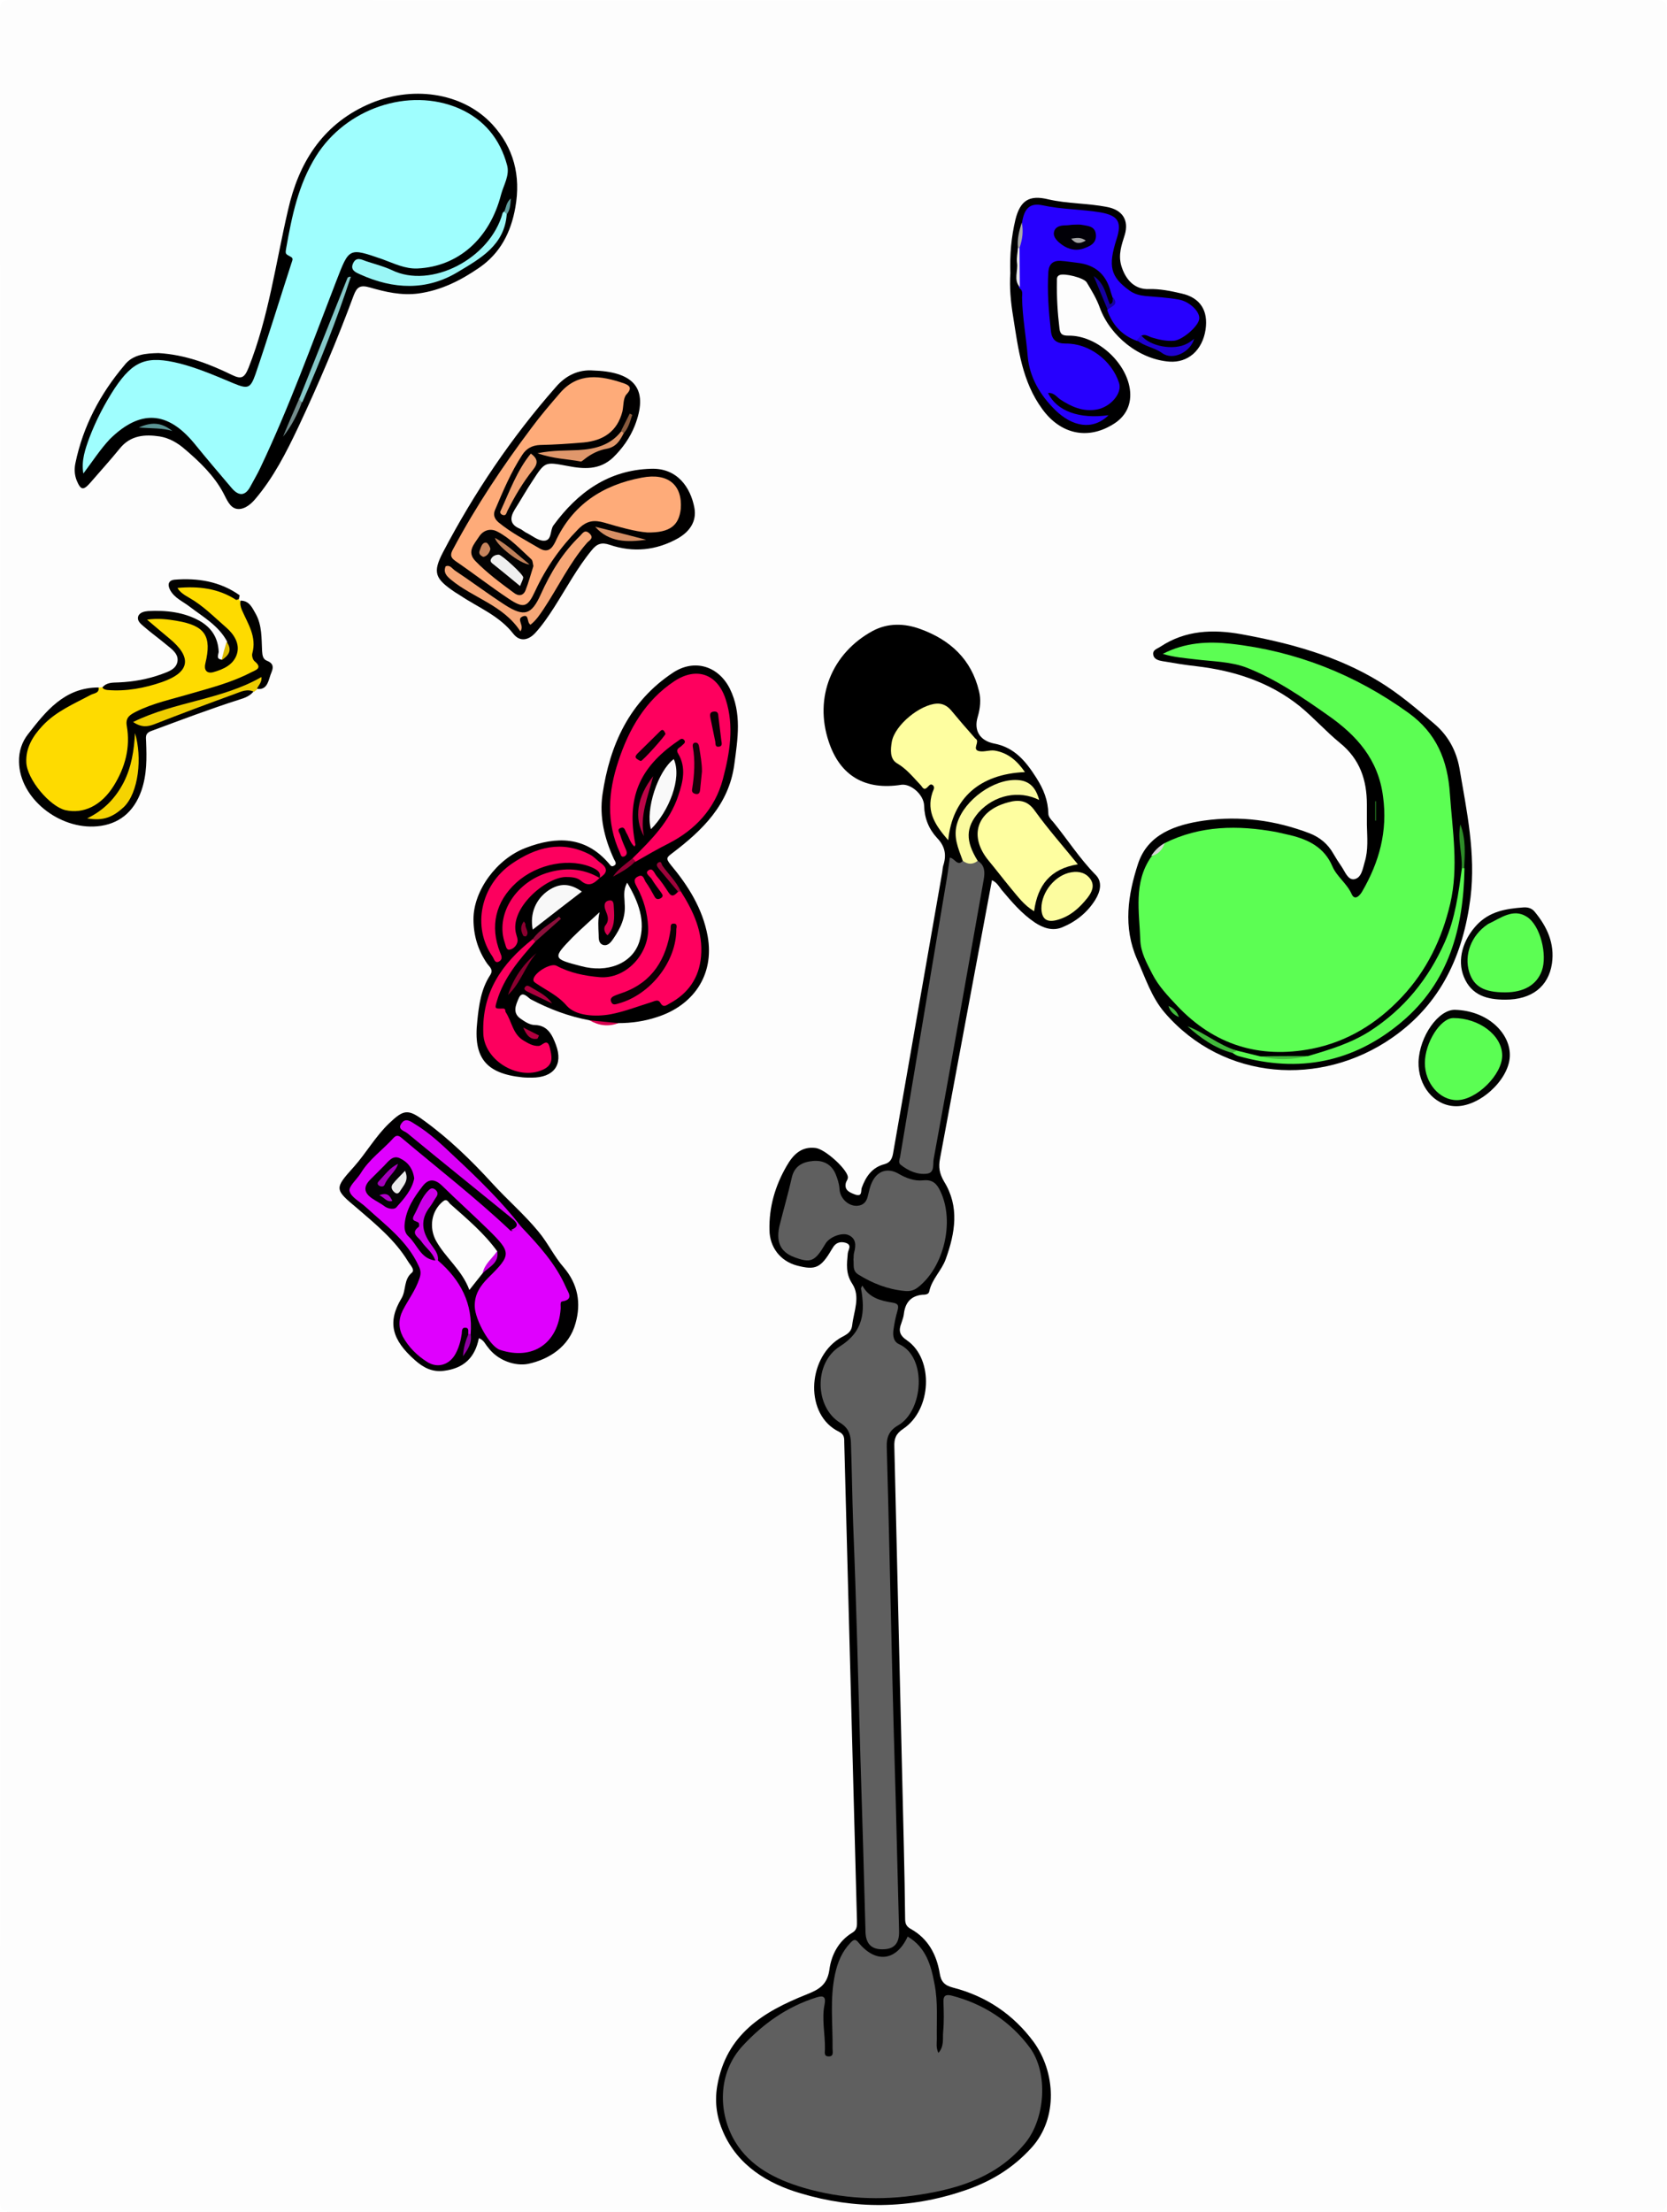 <?xml version="1.0" encoding="utf-8"?>
<!-- Generator: Adobe Illustrator 18.0.0, SVG Export Plug-In . SVG Version: 6.00 Build 0)  -->
<!DOCTYPE svg PUBLIC "-//W3C//DTD SVG 1.1//EN" "http://www.w3.org/Graphics/SVG/1.1/DTD/svg11.dtd">
<svg version="1.1" id="Layer_1" xmlns="http://www.w3.org/2000/svg" xmlns:xlink="http://www.w3.org/1999/xlink" x="0px" y="0px"
	 viewBox="0 0 526 697.8" enable-background="new 0 0 526 697.8" xml:space="preserve">
	 	 <style>
	#Layer_1:hover {
	fill:yellow;
	}

</style>
<g>
	<path fill="#FDFDFD" d="M0.1,348.9c0-115.1,0-230.2-0.1-345.4C0,0.3,0.9,0,3.7,0c172.9,0.1,345.7,0.1,518.6,0
		c3.1,0,3.6,0.6,3.6,3.7c-0.1,230.1-0.1,460.2,0,690.4c0,3.4-1,3.7-3.9,3.7c-172.9-0.1-345.7-0.1-518.6,0c-2.8,0-3.4-0.7-3.4-3.5
		C0.1,579.2,0.1,464.1,0.1,348.9z"/>
	<path d="M313,277.7c-1.8,9.5-3.5,18.9-5.3,28.3c-3.7,19.9-7.4,39.7-11.1,59.6c-0.5,2.6-0.2,4.6,1.3,7.2c4.9,7.9,3.5,16.2,0.5,24.5
		c-1.3,3.6-4.4,6.3-5.2,10.2c-0.2,1-1.5,1-2.2,1c-3.7,0.4-5.4,2.6-5.8,6.1c-0.1,1-0.5,1.9-0.8,2.9c-0.9,2.3-0.6,3.8,1.8,5.4
		c8.5,5.9,7.8,21.9-1.2,27.9c-2.4,1.6-2.9,3.2-2.8,5.7c1,42.1,2,84.2,3,126.3c0.2,7.5,0.3,15,0.4,22.5c0,1.5,0.3,2.5,1.8,3.3
		c5.4,3,8.1,8,9.1,13.9c0.4,2.7,1.5,3.9,4.2,4.6c10.5,2.7,19.1,8.5,25.5,17.2c6.8,9.4,7.8,23.9-0.7,33.3c-6,6.6-13,10.8-21.4,13.6
		c-17.1,5.8-34.4,5.9-51.5,0.8c-10.5-3.1-19.8-8.8-24.4-19.3c-1.9-4.3-2.8-9.1-1.9-14.5c2.8-16.4,14.6-23.5,28.1-28.9
		c4.1-1.6,6.6-3.1,7.3-7.8c0.6-4.7,2.9-9.1,7.2-11.7c1.7-1,1.5-2.4,1.5-3.9c-0.8-30-1.6-59.9-2.4-89.9c-0.5-20.2-1.1-40.5-1.6-60.7
		c0-1.5,0.1-2.7-1.7-3.6c-10.7-5.2-10.1-22.7,0-29.3c1.7-1.1,3.9-1.6,4.2-4.3c0.5-4.4,2.7-9,0-13.1c-2.1-3.2-1.7-6.2-1.4-9.5
		c0.1-1.2,1.5-2.7-0.7-3.4c-1.7-0.5-3.2,0-4.1,1.7c-0.1,0.1-0.1,0.2-0.2,0.3c-3.5,6-5.2,6.7-11,5.2c-5.3-1.4-8.6-5.8-8.7-11.1
		c-0.2-7.3,1.8-14.1,5.4-20.3c2-3.5,4.6-6.3,9.2-5.7c2.9,0.4,9.4,6.2,10.1,8.9c0.2,0.9-0.4,1.4-0.6,2.1c-0.5,2.2,0.9,2.9,2.7,3.6
		c2.6,1,2-1,2.3-2c1.3-3.6,3.3-6.5,7.2-7.5c1.8-0.5,2.4-1.7,2.7-3.4c5.1-29.4,10.3-58.7,15.4-88.1c0.2-0.9,0.2-1.8,0.4-2.6
		c1.1-3.3,0.7-6.1-1.9-8.8c-2.6-2.8-4-6.2-4.1-10.2c-0.1-3.5-4.2-7-7.2-6.6c-11.3,1.8-19.3-2.7-22.9-13.6c-4.7-14,1-27.9,13.8-34.9
		c4.8-2.6,10.1-2.5,15.2-0.6c9.3,3.4,16,9.5,18.4,19.5c0.7,2.7,0.4,5.5-0.4,8.2c-1.3,4.3,0.7,7.5,5.2,8.4c6.4,1.2,10,5.6,13.3,10.8
		c2.3,3.6,3.7,7.1,3.8,11.4c0,0.8,0.8,1.8,1.5,2.5c4.5,5.5,8.3,11.5,13.3,16.6c2.4,2.3,1.6,5.4,0,8c-2.5,4-6.1,6.9-10.5,8.7
		c-3,1.2-5.9,0.2-8.5-1.5c-4.2-2.8-7.4-6.6-10.6-10.4C315.1,279.5,314.5,278.4,313,277.7z"/>
	<path d="M186,321.9c-6.5-1.2-12.6-3.5-18.5-6.6c-1-0.6-2.7-2.9-3.8-0.4c-0.9,2.1-2.2,4.7,0.7,6.6c1.3,0.9,2.8,1.9,4.4,1.9
		c4.1,0.1,5.5,3.3,6.6,6.2c2.4,6.4-0.7,10.4-7.6,10.4c-1,0-2,0-3-0.1c-11.5-1.2-15.5-6.2-14.2-17.7c0.5-5.1,1.2-10.2,4.1-14.6
		c1.1-1.7-0.3-2.6-1-3.6c-2.9-4.2-4.3-8.9-4.3-14c0-9,7.3-19,16.5-22.5c9.7-3.7,18.8-3.7,26.2,4.9c0.4,0.4,0.7,1.2,1.5,0.8
		c1.3-0.6,0.4-1.5,0.1-2.2c-3-6.5-4.6-13.3-3.6-20.3c2.3-15.7,8.5-29.4,22.3-38.5c6.7-4.4,14.3-2.1,17.9,5.1
		c3.8,7.7,2.5,15.8,1.4,23.9c-1.7,12.7-10.1,20.8-19.6,28c-1.7,1.3-2.1,1.6-0.5,3.6c5.5,6.6,10.1,13.8,11.7,22.6
		c2.2,12.4-4.7,21.9-16,25.5c-3.9,1.3-8,1.9-12.2,1.9C192,323.5,189,322.7,186,321.9z"/>
	<path d="M431.3,260.2c0-2.1,0-4.2,0-6.4c0-7.7-2.2-14.3-8.5-19.4c-4.4-3.6-8.3-8-12.7-11.6c-9.5-7.6-20.6-11.2-32.6-12.6
		c-3.6-0.4-7.2-1-10.7-1.6c-1.2-0.2-2.7-0.6-2.9-2c-0.3-1.6,1.3-1.9,2.3-2.6c7.9-5.2,16.6-5.5,25.5-3.9c15.3,2.8,30.2,6.8,43.6,15
		c6.2,3.8,11.7,8.5,17.2,13.2c4.4,3.7,7,8.5,8,14c2.3,13.5,5.2,27,3.5,40.9c-2.3,18.1-9.3,33.5-24.7,44.2
		c-22.4,15.6-53.2,13.7-71.8-7.9c-4.2-4.9-6.1-11-8.7-16.8c-4.5-10.2-2.9-20.4,0.3-30.2c3.1-9.4,11.9-12.3,20.8-13.6
		c11.4-1.6,22.5-0.1,33.3,4c3.3,1.3,5.8,3.4,7.5,6.4c0.8,1.4,1.7,2.8,2.6,4.1c1.1,1.6,2,4.3,4,4c2.3-0.4,2.7-3.3,3.3-5.4
		C431.8,268.2,431.4,264.2,431.3,260.2z"/>
	<path fill="#FEDB00" d="M31.1,216.9c0.4,0,0.8,0,1.2-0.1c5.5,0.1,11-0.4,16.3-1.9c2.8-0.8,5.3-2,7.4-4.1c1.6-1.7,1.7-3.2,0.3-4.9
		c-2.4-2.9-5-5.6-8.2-7.6c-1.1-0.7-2.3-1.4-1.8-2.9c0.4-1.2,1.8-1.3,2.9-1.3c4,0.1,8,0.6,11.7,2.2c5.2,2.3,6.8,5.7,5.5,11.2
		c-0.2,0.9-0.9,2-0.1,2.8c1,0.9,2.1,0,3.1-0.4c4.6-2,5.5-6,2-10c-3.3-3.8-7.1-7-11.2-9.8c-1.4-1-3-1.9-4.2-3.1c-0.5-0.6-1-1.2-0.7-2
		c0.3-0.9,1.2-0.7,1.9-0.8c6.6-0.6,12.5,1.3,18,4.7c0.2,0.2,0.4,0.5,0.6,0.7c2.5,5.1,5.8,10,4.9,16.1c0,0.2,0,0.3,0,0.4
		c0,1.8,2,3.5,0.6,5.3c-1.5,2-3.8,2.7-6,3.6c-8,3.3-16.5,5-24.7,7.6c-1.3,0.4-2.6,0.8-3.9,1.3c-5.5,2.1-5.3,2.1-5.4,7.8
		c-0.1,7.3-2.4,14-7.1,19.7c-6.4,7.7-17.3,6.7-22.9-1.8c-6.8-10.3-3.8-20.3,8-26.8C23.3,220.9,27.4,219.3,31.1,216.9z"/>
	<path d="M50,111.4c8.5,0.5,16,3.4,23.2,6.9c2.9,1.4,3.9,1,5.2-2.2C84.8,100,87,82.9,90.9,66.2c3.3-14.6,10.6-26.6,24.9-33.1
		c13.8-6.3,30-4.1,39.5,6.1c6.8,7.4,9.1,16.2,7.3,26.3c-1.4,7.9-4.8,14.4-11.3,18.9c-5.8,4-12,7.2-19.3,8.2
		c-5.4,0.7-10.4-0.5-15.3-1.9c-3.1-0.9-4.1-0.1-5.1,2.5c-5.2,14.1-11.1,28-17.5,41.6c-3.8,8-7.8,15.9-13.6,22.7
		c-1.6,1.9-3.8,3.5-6,3c-2-0.5-2.9-2.8-4-4.9c-2.9-5.5-7.5-9.9-12.2-13.9c-2.3-2-4.9-3.5-7.9-4c-4.7-0.7-9.2-0.4-12.6,3.8
		c-3,3.7-6.2,7.2-9.3,10.8c-2.2,2.5-3,2.4-4.3-0.7c-0.7-1.8-0.8-3.6-0.4-5.5c2.4-11.6,7.8-21.8,15.4-30.8
		C41.9,111.7,46.2,111.5,50,111.4z"/>
	<path fill="#010000" d="M187.3,116.9c0.6,0,1.2,0.1,1.9,0.1c11.6,0.9,15.3,6.5,11.1,17.3c-1.5,3.8-3.9,7.2-6.9,10.1
		c-4.3,4-9.3,3.6-14.4,2.6c-7-1.3-7-1.4-10.9,4.6c-2,3-3.8,6.2-5.7,9.2c-1.6,2.6-1.5,4.7,1.6,6c0.7,0.3,1.2,0.8,1.9,1.2
		c1.9,0.9,3.8,2.6,5.7,2.6c2.6,0,1.9-3.2,3-4.8c7.7-10.5,17.4-17.5,30.8-17.9c8.3-0.3,12.5,5.9,13.7,12.3c0.8,4.3-1.5,7.5-5.1,9.6
		c-6.9,3.9-14.2,4.6-21.6,2.1c-2.6-0.9-4.1-0.3-5.7,1.7c-4.6,5.6-8,12-11.9,18.1c-1.8,2.8-3.7,5.6-6,8.1c-2.3,2.4-4.9,2.6-6.8,0.2
		c-4.5-5.8-11.1-8.3-16.9-12.2c-0.5-0.3-1.1-0.7-1.6-1c-6.2-4.2-7.1-6.1-3.7-12.6c9.8-18.7,21.6-36.2,35.6-52.1
		C178.5,118.5,182.5,116.5,187.3,116.9z"/>
	<path fill="#010001" d="M151.1,422.2c-1.2,6.1-4.7,9.5-11,10.3c-3.8,0.5-6.6-1.1-9.1-3.3c-7.3-6.4-8.9-12-4.3-19.6
		c1.5-2.5,0.6-5.9,3.3-8.1c1-0.9-0.6-2.4-1.3-3.6c-4.1-6.7-10.1-11.6-15.9-16.6c-7.3-6.1-7.4-6.2-1.1-13.2
		c3.9-4.4,6.8-9.6,11.1-13.7c4.5-4.3,5.9-4.6,10.9-0.9c7.9,5.7,14.9,12.5,21.5,19.7c4.8,5.3,10.3,10,14.8,15.5
		c2.9,3.5,4.9,7.8,7.9,11.2c4.5,5.3,5.5,11.3,3.7,17.6c-2,7.4-8.4,11.4-14.9,12.8c-4,0.8-9.6-0.9-12.8-5.3
		C153.1,424.1,152.7,422.8,151.1,422.2z"/>
	<path fill="#000001" d="M318.8,86.2c-0.2-5.8,0.3-11.4,1.6-16.9c1.5-6,4.3-7.9,10.4-6.4c6.1,1.4,12.4,1.2,18.5,2.4
		c4.8,0.9,7,4.1,5.6,8.8c-1,3.2-2.1,6.2-1.1,9.7c1.3,4.4,4.2,7.6,8.7,7.4c3.4-0.1,6.9,0.6,10.3,1.4c5.9,1.3,8.5,5.4,7.6,11.4
		c-1,6.5-5.5,10.5-11.4,10.1c-9.5-0.7-18.7-8-22-17.1c-1-2.8-2.6-5.4-4.1-7.9c-0.9-1.5-7.2-3-8.6-2.3c-0.9,0.4-0.8,1.2-0.8,1.9
		c-0.1,5,0.2,10,0.8,14.9c0.2,2,1.1,2.3,2.9,2.3c8.7-0.1,18,8.1,19.3,16.8c0.7,4.8-1.2,8.8-5.5,11.3c-8.1,4.9-16.5,2.8-22.1-4.9
		c-6.4-8.7-7.6-19-9.2-29.1C318.9,95.2,318.5,90.6,318.8,86.2z"/>
	<path fill="#010100" d="M31.1,216.9c0.3,1.8-1.4,1.8-2.4,2.3c-5.4,2.9-11,5.2-15.3,9.8c-3.1,3.3-5.3,7-5.1,11.5
		c0.2,5.4,7.4,13.9,12.3,15.1c5.7,1.3,11.4-1.4,15.3-7.7c3.6-5.8,5.3-12.1,4.1-18.9c-0.5-2.8,1.3-3.6,3-4.5c5.4-2.7,11.3-3.9,17-5.6
		c6.6-1.9,13.2-3.6,19.3-6.8c1.4-0.7,3.7-1.3,1-3.5c-0.5-0.4-0.9-1.7-0.7-2.4c1.5-5.3-1.4-9.4-3.3-13.8c-0.4-1-0.6-1.9-0.4-2.9
		c2.8,0,3.7,2.3,4.8,4.2c2,3.6,1.8,7.7,2,11.7c0.1,1.3,0.2,2.6,1.6,3.1c3,1.2,1.3,3.4,0.9,4.9c-0.6,1.9-1.2,4.5-4.3,3.9
		c-0.6-0.4,0.1-2.2-1.5-1.5c-11.1,4.7-23.2,6.8-34.4,11.3c1.9,0.8,3.6,0.2,5.2-0.6c7.9-3.6,16.1-6,24.3-8.8c1.8-0.6,3.9-2.2,5.7,0.2
		c-1.1,1.6-2.9,2.3-4.6,2.8c-9.4,3-18.6,6.5-27.8,9.9c-2.2,0.8-1.7,2.1-1.7,3.4c0.2,5.2,0.3,10.3-1.5,15.5
		c-2.4,6.8-7.2,10.6-13.9,11.2c-12,1.1-24.5-8.8-24.7-20.3c-0.1-3.4,1-6.4,2.8-8.7C14.4,224.5,20.3,216.9,31.1,216.9z"/>
	<path fill="#020201" d="M75.4,189c-0.4,0.1-0.8,0.4-1,0.2c-5.6-3.6-11.8-4.3-18.4-3.7c0.8,1.4,2.3,2.3,3.7,3.1
		c4.4,2.5,7.9,6.1,11.7,9.4c2.4,2.1,4.3,5,3.4,8.2c-1,3.5-4.3,5-7.6,5.9c-2.1,0.5-2.9-0.9-2.4-2.8c2.1-8.6-0.1-11.9-8.9-13.4
		c-2.9-0.5-5.9-0.9-9.5-0.4c2.6,2.2,4.8,4.1,7,5.9c7.3,6,6.6,10.7-2.3,13.8c-5.5,1.9-11.3,3-17.2,2.5c-0.7-0.1-1.2-0.2-1.6-0.8
		c1.4-1.7,3.3-1.5,5.2-1.6c4.6-0.2,9.1-1,13.5-2.6c2.2-0.8,4.6-1.6,5-4c0.4-2.4-1.8-3.9-3.5-5.3c-2.4-2-4.9-3.8-7.2-5.8
		c-0.9-0.8-2.1-1.7-1.7-3.1c0.4-1.3,2-1.6,3.1-1.7c5.7-0.3,11.3,0.3,16.3,3.1c3.7,2.1,5.8,5.3,6,9.7c0,0.8-1,2.4,1,2.5
		c1.4-1.7,2.2-3.5,1.6-5.8c-2.7-5-7.6-7.7-11.9-11c-2.1-1.6-4.6-2.6-6-5.1c-1-1.9-0.4-3.1,1.3-3.3c7.3-0.6,14.4,0.5,20.6,4.9
		C75.6,188.1,75.4,188.7,75.4,189z"/>
	<path fill="#030503" d="M475,315.4c-5.7,0-10.7-1.3-13.1-7.2c-2.2-5.4-0.3-11.7,4.1-16.4c4.1-4.3,9.2-5.1,14.6-5.5
		c1.2-0.1,2.6,0.1,3.6,1.3c4,4.8,6.4,10.1,5.5,16.4C488.6,311.3,483.3,315.4,475,315.4z"/>
	<path fill="#020402" d="M447.6,335c0.3-8.1,6.3-16.5,11.5-16.4c10.6,0.3,17.7,7.7,17.3,14.8c-0.4,7.5-9.8,16-17.4,15.6
		C452.4,348.7,447.4,342.5,447.6,335z"/>
	<path fill="#EECD00" d="M80.2,218.3c-2.1-1.1-4.1-0.1-6,0.6c-8.5,3.1-17.1,6.3-25.5,9.6c-2.1,0.8-4,1.1-6.7-0.7
		c13.2-6.5,28-7,40.5-14.2c0.2,2-1.3,2.8-1.5,4.1C80.7,217.8,80.4,218,80.2,218.3z"/>
	<path fill="#D6004F" d="M186,321.9c3,0.3,6.1,0.6,9.1,0.9C192,324,188.9,323.6,186,321.9z"/>
	<path fill="#DBBC00" d="M71.5,202.5c1.9,2.6,0.7,4.3-1.6,5.8C70.4,206.3,70.9,204.4,71.5,202.5z"/>
	<path fill="#5F5F5F" d="M286.4,611c5.8,3.4,7.4,9.1,8.5,15.1c1.1,5.7,0.6,11.4,0.7,17.2c0,1.3-0.3,2.7,0.5,4.4
		c1.9-2.1,1.3-4.6,1.5-6.7c0.3-3.1,0.2-6.2,0.1-9.4c-0.1-2,0.8-2.4,2.5-2c10.1,2.6,18.6,8.1,24.8,16.5c5.8,8,4.8,22.1-1.3,29.8
		c-8.6,10.6-20.5,14.5-33.3,16.5c-12.5,2-24.8,1.4-37-2.2c-8.7-2.6-16.8-6.7-21.5-14.6c-5.2-8.7-5.7-21.4,2.5-30.2
		c6.5-7,14-12.3,23.2-15.2c2.4-0.8,3,0,2.6,2.1c-1,4.7,0.2,9.5,0.1,14.2c0,0.9-0.4,2.3,1.1,2.3c1.8,0.1,1.3-1.5,1.3-2.5
		c0.1-7.8-0.9-15.7,0.8-23.5c0.8-3.7,2.2-7.1,4.9-9.9c0.9-0.9,1.5-1.3,2.5,0C276.3,619.5,282.8,618.8,286.4,611z"/>
	<path fill="#5F5F5F" d="M272.1,405.6c2.1,3.9,5.8,4.8,9.6,5.4c1.8,0.3,1.9,1,1.5,2.5c-0.6,2-1,4.1-1.3,6.2c-0.2,1.7,0,3.6,1.8,4.4
		c8.9,4,7.7,21-0.3,25.6c-2.8,1.6-3.7,3.7-3.6,6.8c0.7,24.6,1.2,49.2,1.8,73.8c0.4,17.3,1,34.7,1.4,52c0.2,9,0.5,18,0.7,27
		c0.1,3.7-1.5,5.6-4.8,5.7c-3.8,0.2-5.7-1.6-5.8-5.5c-0.5-18.2-1-36.4-1.6-54.7c-0.7-24.7-1.3-49.4-2.3-74.1
		c-0.3-8.5-0.4-17-0.7-25.5c-0.1-2.7-0.8-4.7-3.4-6.3c-8-4.9-8.4-18.9-0.1-24.1c7.5-4.7,8-10.9,6.7-18.2
		C271.6,406.5,271.8,406.2,272.1,405.6z"/>
	<path fill="#5F5F5F" d="M269.3,397.4c0.1-0.7,0-1.5,0.2-2.2c0.6-2.2,0.7-4.4-1.7-5.5c-2.1-1-6.2,0.6-7.4,2.8
		c-3.3,5.6-4.6,6.1-9.9,4.1c-4.4-1.7-5.8-5-4.4-10.4c1.2-4.8,2.6-9.6,3.7-14.5c0.8-3.8,3.4-5.1,6.7-5.4c3.2-0.3,5.9,1,7.2,4.2
		c0.6,1.5,1.1,3,1.2,4.7c0.2,3.1,3.1,5.6,5.9,5.2c1.6-0.2,2.6-1.2,3-2.9c0.4-1.6,0.7-3.2,1.4-4.6c1.7-3.6,5-4.5,8.3-2.6
		c2.4,1.4,5,2.4,7.8,2.1c2.9-0.3,4.3,1,5.4,3.4c4.6,9.5,1.2,24-7.1,30.4c-1.3,1-2.7,1.3-4.2,1.1c-5.3-0.5-10.1-2.4-14.6-5.2
		C268.9,400.9,269.5,399.1,269.3,397.4z"/>
	<path fill="#5F5F5F" d="M308.5,271.6c2.3,1.4,2.3,3.6,1.9,5.9c-5.2,29.4-10.4,58.8-15.8,88.2c-0.3,1.6,0.4,4.3-2.1,4.6
		c-3,0.4-5.9-0.9-8.3-2.8c-0.8-0.6-0.4-1.6-0.2-2.4c4.8-28.6,9.6-57.2,14.4-85.8c0.5-2.8,0.9-5.6,1.3-8.7c1.5,0.1,2.4,2.9,4.1,1
		C305.4,271.3,307,271.4,308.5,271.6z"/>
	<path fill="#FEFEA0" d="M323.4,243.6c-14.3,0.6-22.9,8.3-24.2,21.5c-3.9-4.5-7-8.9-5-15c0.2-0.7,1-1.7,0.1-2.4
		c-0.8-0.6-1.2,0.3-1.8,0.8c-1.1,1-1.5-0.3-2-0.8c-2.4-2.5-4.4-5.1-7.5-6.9c-2.3-1.4-2-4.4-1.6-6.8c1-5.3,8.9-11.7,14.2-12
		c1.8-0.1,3.3,0.7,4.5,2.1c2.4,2.9,4.8,5.7,7.3,8.5c0.2,0.2,0.3,0.4,0.5,0.5c1.4,1-1.4,3.4,1.1,3.9c1.5,0.3,3.2-0.4,4.8-0.2
		C318.1,237.5,321,240.1,323.4,243.6z"/>
	<path fill="#FEFEA0" d="M326.3,287.5c-3.2-1.9-5.1-4.6-7.3-7.2c-2.4-2.9-4.6-5.8-7-8.7c-6.4-7.7-3.9-15.7,5.9-18.4
		c3.5-1,6.3-0.8,8.7,2.7c4.1,5.7,8.8,11,13.5,16.8C331.4,274.1,327.4,279.3,326.3,287.5z"/>
	<path fill="#FCFC9F" d="M328.6,286.6c0-5.2,4.4-10.6,9.5-11.4c2.4-0.4,4.6,0.2,6,2.2c1.4,2.1,0.4,4.1-0.9,5.8
		c-2.6,3.3-5.6,6-9.8,7.1C330.2,291.1,328.7,289.9,328.6,286.6z"/>
	<path fill="#FAFA9E" d="M308.5,271.6c-1.5,1.2-3.1,1.2-4.7,0c-1.4-3.9-3.2-7.6-1.7-12.1c2.3-7.1,11.4-13.8,18.9-13.4
		c4,0.2,5.9,2.6,6.9,6.3c-6.4-3.2-14.1-1.6-19.1,3.9C304.7,261.1,304.6,265.3,308.5,271.6z"/>
	<path fill="#FE005E" d="M199.6,270.8c5.9-5.8,11.7-11.6,14.4-19.7c1.5-4.4,2.6-8.9,0-13.3c-1-1.6,0.6-1.9,1.2-2.6
		c0.5-0.5,1.4-1,0.6-1.8c-0.7-0.7-1.3,0-1.9,0.4c-12.3,8.4-16.3,18.1-13.4,32.7c0,0.1-0.1,0.2-0.3,0.6c-1.4-1.2-1.7-3-2.6-4.4
		c-0.4-0.7-0.5-1.9-1.7-1.5c-1.4,0.5-0.4,1.5-0.2,2.2c0.5,1.7,1.2,3.3,1.9,4.9c0.3,0.8,0.2,1.5-0.6,1.9c-1.1,0.4-1.1-0.6-1.4-1.2
		c-4.4-9.5-3.7-19.2-0.5-28.8c3.3-10.1,8.5-19.2,17.7-25.3c7-4.6,13.6-2.3,16.2,5.8c2.7,8.4,1.3,16.8-0.9,25.1
		c-2.5,9.5-8.9,16.1-17.1,20.3c-3.6,1.8-7,3.8-10.5,5.8C199.7,271.9,199.4,271.6,199.6,270.8z"/>
	<path fill="#FE005E" d="M214.8,281.2c4,6.3,7.1,12.9,6.4,20.6c-0.6,6.7-4,11.6-9.9,14.8c-1.1,0.6-2,1.5-3-0.3c-0.7-1.2-2-0.3-3.1,0
		c-4.2,1.3-8.3,2.9-12.5,3.7c-4.9,0.9-11,0.5-13.8-2.6c-2.9-3.4-6.5-4.9-9.8-7.2c-0.4-0.3-0.8-0.5-0.8-1.1c0.1-2.1,5.4-5.4,7.3-4.4
		c4.3,2.3,9,3.2,13.6,3.6c8.3,0.7,15.8-7.4,15.3-15.9c-0.2-4.4-1.4-8.6-3.5-12.5c-0.7-1.3-1.4-2.6,0.4-3.4c1.6-0.8,1.8,0.9,2.3,1.7
		c1.1,1.5,2,3.2,2.9,4.8c0.5,0.8,1.1,0.8,1.9,0.4c0.9-0.6,0.6-1.1,0.1-1.8c-1-1.4-2.1-2.8-3-4.3c-0.5-0.8-2.3-1.8-1-2.7
		c1.4-1,1.9,1,2.6,1.8c1.4,1.6,2.6,3.4,3.7,5.1c1.1,1.7,1.9,1,2.9,0C214.1,281,214.4,281,214.8,281.2z"/>
	<path fill="#FC005E" d="M168.9,297.1c-5,5.6-9.9,11.3-12.1,18.7c-0.7,2.4-0.8,2.5,1.9,2.4c1,0,0.6,0.8,0.9,1.2
		c1.9,2.9,2.2,6.9,5.6,8.9c1.5,0.9,3,1.8,4.8,1.7c1.2-0.1,2.7-2.7,3.5,0.6c0.6,2.6,1.2,5-1.6,6.6c-7.8,4.2-19.1-2.4-19.4-11.1
		c-0.5-13,5.9-22.2,15.6-29.8C168.8,296.1,169,296.4,168.9,297.1z"/>
	<path fill="#FDFDFD" d="M197.9,278.5c3.6,6.1,5.9,12.1,3.8,18.7c-2.2,6.8-10,9.9-18.4,7.6c-8.9-2.3-9-2.5-2.7-9
		c2.7-2.7,5.6-5.2,8.6-8c-0.6,2.3-0.4,4.7-0.3,7.1c0,1.3,0,2.7,1.3,3.2c1.5,0.5,2.5-0.7,3.3-1.9c2.3-3.3,4-6.9,3.6-11.1
		C197.1,283.2,196.5,281,197.9,278.5z"/>
	<path fill="#FC005E" d="M189.2,277c0.5-1.7-0.6-2.4-1.9-3.1c-7.2-3.4-17.7-1.5-24.4,4.6c-6.5,5.9-8.4,13.7-5.1,22
		c0.5,1.2,0.9,2.2-0.4,2.9c-1.3,0.6-1.5-0.9-2-1.6c-6.5-9.3-3.8-22.5,6.1-29.3c7.6-5.2,15.7-7.5,24.6-2.9c1.4,0.7,2.3,1.9,3.5,2.7
		C192.1,274.2,191.4,275.6,189.2,277L189.2,277z"/>
	<path fill="#F8005C" d="M189.2,277c-1.8,1.8-3.5,3-6,0.8c-1.2-1-3-1.1-4.7-1.1c-6.3,0.1-18,10-15.6,18.1c0.2,0.7,0.5,1.5,0.4,2.2
		c-0.2,1.3-1.3,2.4-2.4,2.6c-1.2,0.3-1.3-1.3-1.6-2.1c-3-8.6,3-18.7,13-22C178.2,273.6,183.9,273.9,189.2,277
		C189.2,277,189.2,277,189.2,277z"/>
	<path fill="#F8F8F8" d="M168.1,293.3c-1-5.1,1-9.7,5-12.4c3.5-2.3,6.7-2.3,10.5,0.4C178.5,285.2,173.5,289.1,168.1,293.3z"/>
	<path fill="#F9F9F9" d="M212.6,239.5c2.7,6-1.6,16.6-7.2,22.1C203.6,255.5,207.6,243.2,212.6,239.5z"/>
	<path fill="#BD0548" d="M203.2,263.8c-3.2-5.6-2.2-12.4,2.9-18.9C204.4,251.6,201.8,257.4,203.2,263.8z"/>
	<path fill="#D6004F" d="M191.7,295.1c-1.2-1-1.2-2.5-0.7-3.1c1.4-1.7,0.7-3.2,0.1-4.7c-0.6-1.5-0.5-3,1.2-3.2
		c1.5-0.2,1.3,1.4,1.4,2.4C193.9,289.6,194,292.6,191.7,295.1z"/>
	<path fill="#8B0030" d="M169.3,300.7c-3.6,4-5,9.5-9,13.2C162,308.7,165,304.3,169.3,300.7z"/>
	<path fill="#9E043B" d="M214.8,281.2c-0.3,0.1-0.6,0.1-0.8,0.2c-2.1-2.5-4.1-4.9-6.2-7.4c-0.5-0.6-0.9-1.4,0-1.9
		c0.9-0.5,0.9,0.5,1.2,1C210.9,275.8,213.4,278.1,214.8,281.2z"/>
	<path fill="#8B103B" d="M168.9,297.1c-0.3-0.3-0.6-0.5-0.8-0.8c2.2-3.1,5.5-4.8,8.3-7.1c0.2,0.2,0.4,0.5,0.6,0.7
		C174.3,292.3,171.6,294.7,168.9,297.1z"/>
	<path fill="#AB003D" d="M174.2,316.6c-2.6-1.3-5.3-2.5-7.9-3.8c-0.5-0.3-1.2-0.7-0.6-1.4c0.5-0.7,1.2-0.3,1.7,0
		C169.8,312.9,172.5,314,174.2,316.6z"/>
	<path fill="#940034" d="M199.6,270.8c0.3,0.3,0.6,0.6,0.9,0.9c-2,2.2-4.6,3.5-7.1,4.9C195,274.2,197.4,272.6,199.6,270.8z"/>
	<path fill="#B1003F" d="M165.1,324.2c1.7,0.8,3.3,1.7,5,2.5c-0.2,0.3-0.3,0.7-0.5,1C167.4,328.2,166.1,326.6,165.1,324.2z"/>
	<path fill="#8B0030" d="M165.3,290.7c0.3,0.5,0.5,0.7,0.5,0.9c-0.2,1.3,1.4,2.5,0.2,3.8c-0.1,0.1-0.8,0-0.9-0.2
		C164.4,293.8,164,292.4,165.3,290.7z"/>
	<path fill="#5CFE53" d="M367.5,266c11.3-5.6,23.1-5.7,35.2-3.5c1.5,0.3,2.9,0.7,4.4,1c5.8,1.4,10.8,3.9,13.3,9.8
		c1.4,3.3,4.6,5.4,6.1,8.8c1,2.2,2.6,0.4,3.3-0.8c5.4-9.3,8.1-19,6.6-30c-1.5-11.7-8.3-19.3-17.5-25.7c-8.1-5.7-16.3-11.3-25.4-14.9
		c-5.1-2-11-2-16.6-2.7c-3.2-0.4-6.4-0.6-10-1.7c7-3.6,14.2-4,21.4-3.2c20.6,2.3,39.3,9.7,56.1,21.8c8.9,6.4,12.4,15,13.1,25.6
		c0.8,11.6,2.8,23,0.1,34.6c-2.6,11.1-7.4,21.1-15.3,29.5c-7.8,8.3-17.2,14.1-28.4,16.3c-16.5,3.2-30.8-1.2-42.5-13.6
		c-2.9-3.1-5.8-6.1-7.8-10c-1.8-3.5-3.7-6.9-3.8-10.8c-0.3-8.9-2.2-18,3.4-26.1C364.8,268.9,366.2,267.6,367.5,266z"/>
	<path fill="#5AFA51" d="M412.7,333.2c6.8-2,13.5-4,19.6-7.9c10.8-7,18.4-16.4,23.6-28.1c3.3-7.5,4.3-15.4,5.4-23.4
		c0.3-0.3,0.6-0.2,0.8,0.2c-0.3,18.8-4.9,35.9-19.9,48.5c-15.1,12.7-32.4,16.1-51.4,10.7c-0.7-0.2-1.3-0.6-1.9-1
		c0-1.4,0.9-0.8,1.5-0.7c2.4,0.6,4.9,1.2,7.3,1.8C402.6,333.6,407.7,333.8,412.7,333.2z"/>
	<path fill="#41BA3B" d="M390.3,331.5c-0.5,0.2-1,0.5-1.5,0.7c-5.5-1.5-10-4.7-14.1-8.4C380.1,325.8,384.6,329.8,390.3,331.5z"/>
	<path fill="#2E8B29" d="M462,274c-0.3-0.1-0.5-0.1-0.8-0.2c0.3-4.4-1.4-8.8-0.4-13.7C462.6,264.9,462.2,269.4,462,274z"/>
	<path fill="#41BA3B" d="M412.7,333.2c-5,1.2-10,1.3-15,0.1C402.6,333.2,407.7,333.2,412.7,333.2z"/>
	<path fill="#247220" d="M433.9,258.9c0-2,0-4,0-6.1c0.1,0,0.2,0,0.3,0c0,2,0,4,0,6.1C434.1,258.9,434,258.9,433.9,258.9z"/>
	<path fill="#D4D4D4" d="M367.5,266c-0.7,2.1-2,3.6-4.3,4.1C364.3,268.4,365.7,267,367.5,266z"/>
	<path fill="#41BA3B" d="M372,320.9c-1.6-0.7-2.8-1.8-3.3-3.5C370.2,318,371.4,319.1,372,320.9z"/>
	<path fill="#9FFEFE" d="M26.3,149.4c-0.7-4.1,0.6-7.7,1.9-11.3c2.1-5.5,4.8-10.7,8-15.6c5.9-8.8,10.2-10.4,20.6-7.8
		c5.8,1.5,11.3,3.9,16.8,6.2c4.6,1.9,5.4,1.7,7-2.8c4-11.7,7.6-23.5,11.4-35.2c0.2-0.7,0.7-1.4-0.3-1.9c-1.7-0.9-1.7-0.9-1.4-2.7
		c1.8-10.1,3.8-20,9.4-29c9.4-15.1,29.3-21.9,45.1-15.1c8,3.5,13,9.7,15.2,17.9c0.9,3.2-1.1,6.3-1.9,9.3
		c-3.6,14-13.6,22.7-26.3,23.3c-4,0.2-7.5-1.6-11.1-2.9c-10.7-3.7-10.5-3.7-14.6,6.9c-7.7,19.9-14.9,39.9-24.1,59.2
		c-0.9,1.9-2,3.7-3,5.6c-1.6,3-3.6,3.1-5.8,0.6c-4-4.7-8-9.4-11.9-14.2c-8.5-10.3-17.1-10.7-26.6-1.4
		C31.6,141.8,29.1,145.7,26.3,149.4z"/>
	<path fill="#9AF6F6" d="M159.9,67.6c-0.7,9.8-8.4,14-15.4,18.2c-9.9,6-20.4,5.5-30.8,0.8c-1.3-0.6-3.3-1.3-2.3-3.5
		c1-2.2,2.7-1.2,4.1-0.7c2.7,0.9,5.5,1.6,8.1,2.8c12.4,6.1,31.1-3.6,35-18c0.1-0.2,0.3-0.3,0.5-0.5
		C159.8,66.6,160.1,66.8,159.9,67.6z"/>
	<path fill="#86C9C9" d="M94.6,125.4c5-12.5,10-25.1,15-37.6c0.1-0.3,0.4-0.5,1.1-0.5c-4.4,13.5-9.6,26.6-15.3,39.6
		C94,126.8,94.1,126.2,94.6,125.4z"/>
	<path fill="#748D8D" d="M94.6,125.4c0.1,0.5-0.1,1.2,0.7,1.4c-1.4,3.9-3.3,7.6-6,11C91,133.6,92.8,129.5,94.6,125.4z"/>
	<path fill="#5B9494" d="M54.4,136c-3.1-1-6.4-0.8-10.6-1.1C48.3,132.8,51.4,133.6,54.4,136z"/>
	<path fill="#619E9E" d="M159.9,67.6c-0.3-0.3-0.5-0.5-0.8-0.8c0.6-1.3,0.6-2.9,2.1-4.2C161,64.6,161,66.2,159.9,67.6z"/>
	<path fill="#FEAB79" d="M204.3,168c-4-0.3-8.8-1.7-13.6-3.1c-3.2-0.9-5.5-0.7-8.2,2c-5.7,5.8-10.2,12.2-13.6,19.5
		c-2.4,5.2-3.6,5.7-8.4,2.5c-5.7-3.8-11.1-8-16.8-11.9c-1.9-1.3-1.5-2.4-0.6-4c7.1-13.3,15.5-25.9,24.6-38c2.8-3.8,5.9-7.4,9-11
		c5.7-6.6,12.8-5.6,20.3-3c1.6,0.6,2.6,1.4,0.7,3.4c-1.1,1.2-0.9,3.5-1.3,5.4c-1.6,6.3-6,9.2-12.2,9.8c-4.6,0.4-9.2,0.7-13.8,0.8
		c-2.5,0.1-4.3,1.1-5.6,3.1c-3.6,5.5-6.1,11.5-8.6,17.4c-0.6,1.4-0.3,2.7,1.1,3.9c4,3.3,8.5,5.6,12.9,8.2c2.6,1.5,3.9,0.2,5-2
		c5.4-11.8,15-18,27.3-20.3c8.3-1.6,12.9,2.3,12.3,9.9C214.2,165.8,211.4,168.1,204.3,168z"/>
	<path fill="#F6A777" d="M167.4,197.1c-1.3-0.7-0.3-3.5-2.5-2.6c-2.1,0.9,0.7,2.8-0.7,4.7c-5.4-8.3-14.9-10.5-21.9-16.3
		c-1.3-1.1-2.5-2.2-1.7-4.2c1.3-0.6,2,0.6,2.8,1.2c5.4,3.6,10.6,7.5,16,11c6,3.8,8.3,3.1,11.2-3.3c3.1-6.9,6.9-13.2,12.4-18.5
		c0.8-0.8,1.5-2.2,3-0.8c1.6,1.5-0.1,2.2-0.8,3c-5.5,6.3-9.1,14-13.7,20.9C170.4,193.8,169.3,195.6,167.4,197.1z"/>
	<path fill="#E0976B" d="M196.8,136.7c-1.2,2.3-2.3,4.3-5.4,4.9c-2.4,0.4-4.9,1.6-7,3.3c-0.4,0.3-0.9,0.8-1.2,0.7
		c-4.2-0.8-8.5-0.8-13.6-2.6c5-1,9-0.8,12.9-1c5.2-0.3,10.1-1.5,13.5-5.9C196.7,135.8,197,135.9,196.8,136.7z"/>
	<path fill="#F0A272" d="M167.5,143.1c2.3,1.7,2.3,3.1,0.7,5.1c-3.2,4-5.8,8.4-8.1,13c-0.3,0.6-0.4,1.6-1.4,1.3
		c-0.7-0.2-1.1-0.8-0.7-1.4C160.8,155,163.1,148.5,167.5,143.1z"/>
	<path fill="#D58F65" d="M203.9,170.3c-5.9,0.8-11.7,0.9-16.1-4.1C193.2,167.5,198.5,168.9,203.9,170.3z"/>
	<path fill="#895B3E" d="M196.8,136.7c-0.3-0.3-0.5-0.5-0.8-0.8c0.9-1.8,1.8-3.6,2.7-5.4c0.3,0.1,0.6,0.3,0.8,0.4
		C198.8,133,198.3,135.1,196.8,136.7z"/>
	<path fill="#DF00FE" d="M164.5,387.1c5.5,5.8,10.9,11.7,14.1,19.1c0.5,1.3,2.7,3.8-1.2,4.4c-0.8,0.1-0.4,1.6-0.5,2.4
		c-0.8,10.8-8.8,16.3-19.1,12.9c-3.2-1-7.9-9.5-8-13.7c-0.1-3.8,1.7-6.5,4.3-9.1c7.3-7.2,7.3-7.9,0-15.1c-4.8-4.7-9.8-9.2-14.6-13.9
		c-2.3-2.2-4.3-2.3-6.2,0.2c-2.7,3.5-5.1,7.1-5.6,11.7c-0.2,1.7,0.1,3.1,1.2,4.1c2.8,2.6,3.8,7,8.4,7.6c0.3-0.4,0.6-0.4,0.9,0
		c7.1,6.1,11.1,13.6,10.3,23.3c-0.2,0.3-0.5,0.3-0.7,0c-0.2-0.7,0.4-2-0.9-2.1c-1.3-0.1-1.1,1.1-1.2,1.9c-0.3,2.2-0.9,4.4-2,6.4
		c-1.9,3.4-5.6,4.6-8.9,2.5c-3.2-2-5.9-4.7-7.7-8c-1.4-2.7-1.4-5.5,0-8.3c1.7-3.3,4-6.3,5.2-9.9c0.6-1.6,0.5-2.7-0.2-4.1
		c-3.6-7.9-10.5-12.9-16.6-18.5c-1.8-1.7-4.7-3.1-5.2-5.1c-0.4-1.4,2.3-3.7,3.5-5.6c2.7-4.5,7-7.4,10.4-11.2c0.9-1,1.7-0.7,2.5,0
		c11.5,9.7,23.4,18.9,34.4,29.3C162.7,388.7,163.1,386.2,164.5,387.1z"/>
	<path fill="#FDFDFD" d="M152.3,401.7c-1.3,1.6-2.6,3.3-4.2,5.3c-2.3-6.3-7.5-10.1-10.5-15.5c-2.3-4.2-1.5-9.4,2.1-12.4
		c1.3-1.1,1.7,0.1,2.3,0.7c5.3,4.7,10.7,9.2,14.9,15C156.4,397.8,153.4,399.1,152.3,401.7z"/>
	<path fill="#D900F7" d="M164.5,387.1c-1.1,0-1.6,2.3-3.2,0.9c2.9-1.1,1.7-2.4,0.1-3.7c-10.9-8.9-21.9-17.7-32.8-26.7
		c-0.9-0.8-3.4-1.2-1.9-3.2c1.3-1.9,3-0.5,4.3,0.3c4.6,2.8,8.5,6.5,12.4,10.2C150.9,371.9,158.2,379,164.5,387.1z"/>
	<path fill="#CC00E8" d="M138.2,397.6c-0.3,0-0.6,0-0.9,0c-0.8-2.5-3-3.9-4.4-6c-0.9-1.3-3.5-2.5-0.8-4.5c0.2-0.1,0.2-0.7,0.1-1.1
		c-0.3-0.9-2.7-0.4-1.6-2.5c1.5-2.7,2.4-5.8,4.7-8c0.6-0.6,1.2-0.8,2-0.2c0.8,0.6,1,1.4,0.4,2.3c-0.7,1-1.3,2.2-2,3.1
		c-3.2,4.1-2.6,7.9,0.3,11.9C137,394.1,138.4,395.5,138.2,397.6z"/>
	<path fill="#9100A5" d="M147.8,420.9c0.2,0,0.5,0,0.7,0c0.5,2.8-0.9,4.9-2.4,7C146.2,425.4,146.9,423.1,147.8,420.9z"/>
	<path fill="#C400DF" d="M152.3,401.7c0.6-3,3.1-4.7,4.6-7C157.6,398.5,154.3,399.7,152.3,401.7z"/>
	<path fill="#2700FE" d="M322.5,70.2c0.7-4.5,2.5-6.3,6.6-5.4c6,1.3,12.1,1.2,18.1,2.2c5.6,1,6.9,3,5.1,8.5
		c-2.7,8.5-1.9,11.8,4,16.1c1.6,1.2,3.3,1.6,5.2,1.8c3.5,0.3,7,0.5,10.4,1.1c3.5,0.6,6.8,3.9,6.5,6.1c-0.2,2.3-5.2,6.6-7.9,6.9
		c-2.4,0.2-4.7-0.3-7-1c-1.1-0.3-2.2-1.3-3.5-0.5c-0.6,0.3,0.1,2-1.4,1.5c-4.6-1.7-7.6-5-9.2-9.6c0.1-1.5,3.4-1.6,1.7-3.9
		c-0.2-0.6-0.4-1.2-0.6-1.8c-1.4-5.6-4.9-8.7-10.7-9.3c-1.7-0.2-3.5-0.5-5.2-0.6c-2.3-0.1-3.6,1-3.8,3.4c-0.4,6.3,0.1,12.5,0.8,18.7
		c0.3,2.9,1.8,4,4.7,4c7.3-0.1,14.5,5.3,16.8,12.4c1.1,3.2-2.6,7.6-7,8.4c-4.4,0.8-8.1-0.9-11.6-3.2c-1.1-0.8-2-2.2-3.8-2
		c2.7,5.7,9.9,8.3,19.1,7c-5.1,5-11.6,3.5-16.8-1.6c-5-4.9-8.1-10.5-8.7-16.8c-0.5-6.2-1.7-12.5-1.8-18.7c0-1,0.4-2.3-0.9-3
		c-0.8-4-0.1-8.1-0.4-12.1C321.5,75.7,322.4,73,322.5,70.2z"/>
	<path fill="#1E00D0" d="M358.7,107.3c0.5-0.5,0.9-1,1.4-1.5c2.7,3.5,10.3,4.9,14.5,2.6c0.8-0.4,1.4-0.9,2.2-1.5
		c-1.1,4.1-6.7,7-10.1,4.5C364.2,109.6,361,109.3,358.7,107.3z"/>
	<path fill="#1500A1" d="M351.2,93.8c2,2.5-0.6,2.8-1.7,3.9c-1.4-3.4-2.8-6.7-4.4-10.6c3.5,2.4,3.8,5.9,5.1,8.9
		C351.5,95.6,350.9,94.5,351.2,93.8z"/>
	<path fill="#E8E8E8" d="M321.7,78.2c0,4.1,0.1,8.3,0.1,12.4c-2.1-2.3-0.5-5.1-0.9-7.7c-0.2-1.6,0.2-3.2,0.3-4.8
		C321.4,78.2,321.6,78.2,321.7,78.2z"/>
	<path fill="#A9A9A9" d="M321.7,78.2c-0.2,0-0.3,0-0.5,0c-0.3-2.8,0.4-5.4,1.2-8C323,72.9,322.6,75.6,321.7,78.2z"/>
	<path fill="#F5D301" d="M27.5,258.2c5.2-2.5,8.9-6.3,11.5-11.3c2.5-4.9,3.3-10.2,3.6-15.6c2.3,7.6,1.2,18.8-3.6,23.4
		C35.6,257.8,32.6,259.1,27.5,258.2z"/>
	<path fill="#5CFE53" d="M474.9,313.1c-6.7,0-9.9-1.9-11.3-6.4c-1.7-5.5,0.7-11.6,5.7-15c0.1-0.1,0.2-0.1,0.3-0.2
		c3.9-1.8,7.8-5,12.1-2.3c4.4,2.7,6.6,12.2,4.8,17.1C484.9,310.7,480.9,313.1,474.9,313.1z"/>
	<path fill="#5BFE53" d="M449.6,335.4c0-6.4,4.9-14.2,9-14.2c8.1,0,15.3,5.4,15.4,11.7c0.1,6.1-8.1,14.2-14.3,14.2
		C454.2,347.1,449.6,341.7,449.6,335.4z"/>
	<path fill="#180008" d="M221.5,243.4c-0.2,2-0.4,3.9-0.6,5.9c-0.1,0.8-0.4,1.4-1.4,1.2c-0.9-0.2-1.3-0.7-1.1-1.6
		c0.7-4.4,1-8.9,0.2-13.3c-0.1-0.7,0.1-1.3,0.9-1.3c0.7,0,1,0.6,1.1,1.3C221,238.2,221.5,240.7,221.5,243.4z"/>
	<path fill="#090003" d="M227.6,233.6c0.1,0.8,0.5,1.9-0.9,2c-1.1,0.1-0.9-1-1-1.6c-0.5-2.4-1-4.9-1.5-7.3c-0.2-1-0.4-2.1,1.1-2.2
		c1.4-0.1,1.3,0.9,1.4,1.7C227,228.6,227.3,231.1,227.6,233.6z"/>
	<path fill="#0A0003" d="M210,231.5c-0.1,0.7-7.3,8.7-7.8,8.6c-0.4-0.1-0.9-0.4-1.3-0.7c-0.7-0.6-0.2-1.1,0.2-1.6
		c2.4-2.4,4.8-4.7,7.2-7.1c0.4-0.4,0.8-0.6,1.2-0.1C209.8,231,209.9,231.4,210,231.5z"/>
	<path fill="#0D0004" d="M213.4,293.1c0.1,10.2-8.1,20.7-18.2,23.5c-0.8,0.2-1.8,0.7-2.3-0.4c-0.6-1.3,0.4-1.8,1.4-2.2
		c0.8-0.3,1.6-0.6,2.5-0.9c9.2-3.4,13.4-10.6,14.8-19.8c0.1-0.7-0.3-2,1.1-1.9C213.6,291.4,213.6,292.3,213.4,293.1z"/>
	<path fill="#030202" d="M168.3,178.6c-0.8,2.5-1.5,5.2-2.5,7.7c-0.7,1.7-2.2,1.9-3.7,0.7c-4.2-3.1-8.4-6.2-12.1-10
		c-2.8-2.9-0.4-5.3,1.1-7.6c1.4-2.2,3.7-2.8,5.8-1.7c4.1,2.1,7.3,5.6,10.7,8.7C168.1,176.8,168.1,177.7,168.3,178.6z"/>
	<path fill="#040105" d="M130.7,371.8c-0.7,3.6-3.2,6.4-5.7,9.2c-0.6,0.6-2.3,0.5-3.5-0.3c-1.3-1-2.8-1.7-4.1-2.6
		c-2.5-1.7-2.8-3.6-0.7-5.8c1.5-1.5,3-3,4.5-4.5c1.4-1.4,2.7-3.4,4.9-2.4C128.7,366.6,130.3,368.7,130.7,371.8z"/>
	<path fill="#010007" d="M338.6,70.9c1,0,1.8-0.1,2.5,0c2,0.4,4.5,0.3,4.7,3.2c0.2,2.8-2.1,3.7-4.2,4.4c-2.7,0.8-5.2-0.1-7.3-1.9
		c-1.1-0.9-2.1-2.2-1.7-3.5c0.4-1.6,2-2,3.6-2C337.2,71.1,338,70.9,338.6,70.9z"/>
	<path fill="#EFEFEF" d="M164.1,184.9c-3-2.5-5.6-4.6-8.2-6.7c-0.6-0.5-1.6-1-0.8-2.1c0.5-0.7,1.3-1.1,2.3-1.1
		c1,0.1,7.8,6.3,7.7,7.2C165,183,164.5,183.8,164.1,184.9z"/>
	<path fill="#BF805A" d="M156.2,169.7c4,2.2,7.1,5.3,10.9,8.4C164.1,178,156.5,171.9,156.2,169.7z"/>
	<path fill="#C7855E" d="M152.5,175.7c-0.9-0.4-1.6-1-1.1-2.1c0.4-1,0.7-2.5,2-2.4c0.5,0,1.5,1.7,1.3,2.2
		C154.4,174.4,153.7,175.5,152.5,175.7z"/>
	<path fill="#EBEBEB" d="M127.8,369.4c1.3,2.9-0.3,4.4-1.3,6c-0.4,0.6-0.9,1.7-2,0.8c-0.8-0.7-1.3-1.6-0.6-2.6
		C125,372.2,126.3,371,127.8,369.4z"/>
	<path fill="#A400BB" d="M125.6,367.2c-0.8,2.6-3.2,4-4.2,6.5c-0.3,0.8-1.2,0.8-1.9,0.3c-0.5-0.4-0.4-0.9,0-1.3
		C121.4,370.7,123,368.4,125.6,367.2z"/>
	<path fill="#B100C9" d="M119.7,377.1c2.6-1,3.3,0.2,4.1,1.8C122,379.4,121.4,377.9,119.7,377.1z"/>
	<path fill="#A6A6A6" d="M338,75.3c1.6-0.2,2.9-0.6,4.6,0.6C340.7,77,339.4,77,338,75.3z"/>
</g>
</svg>
